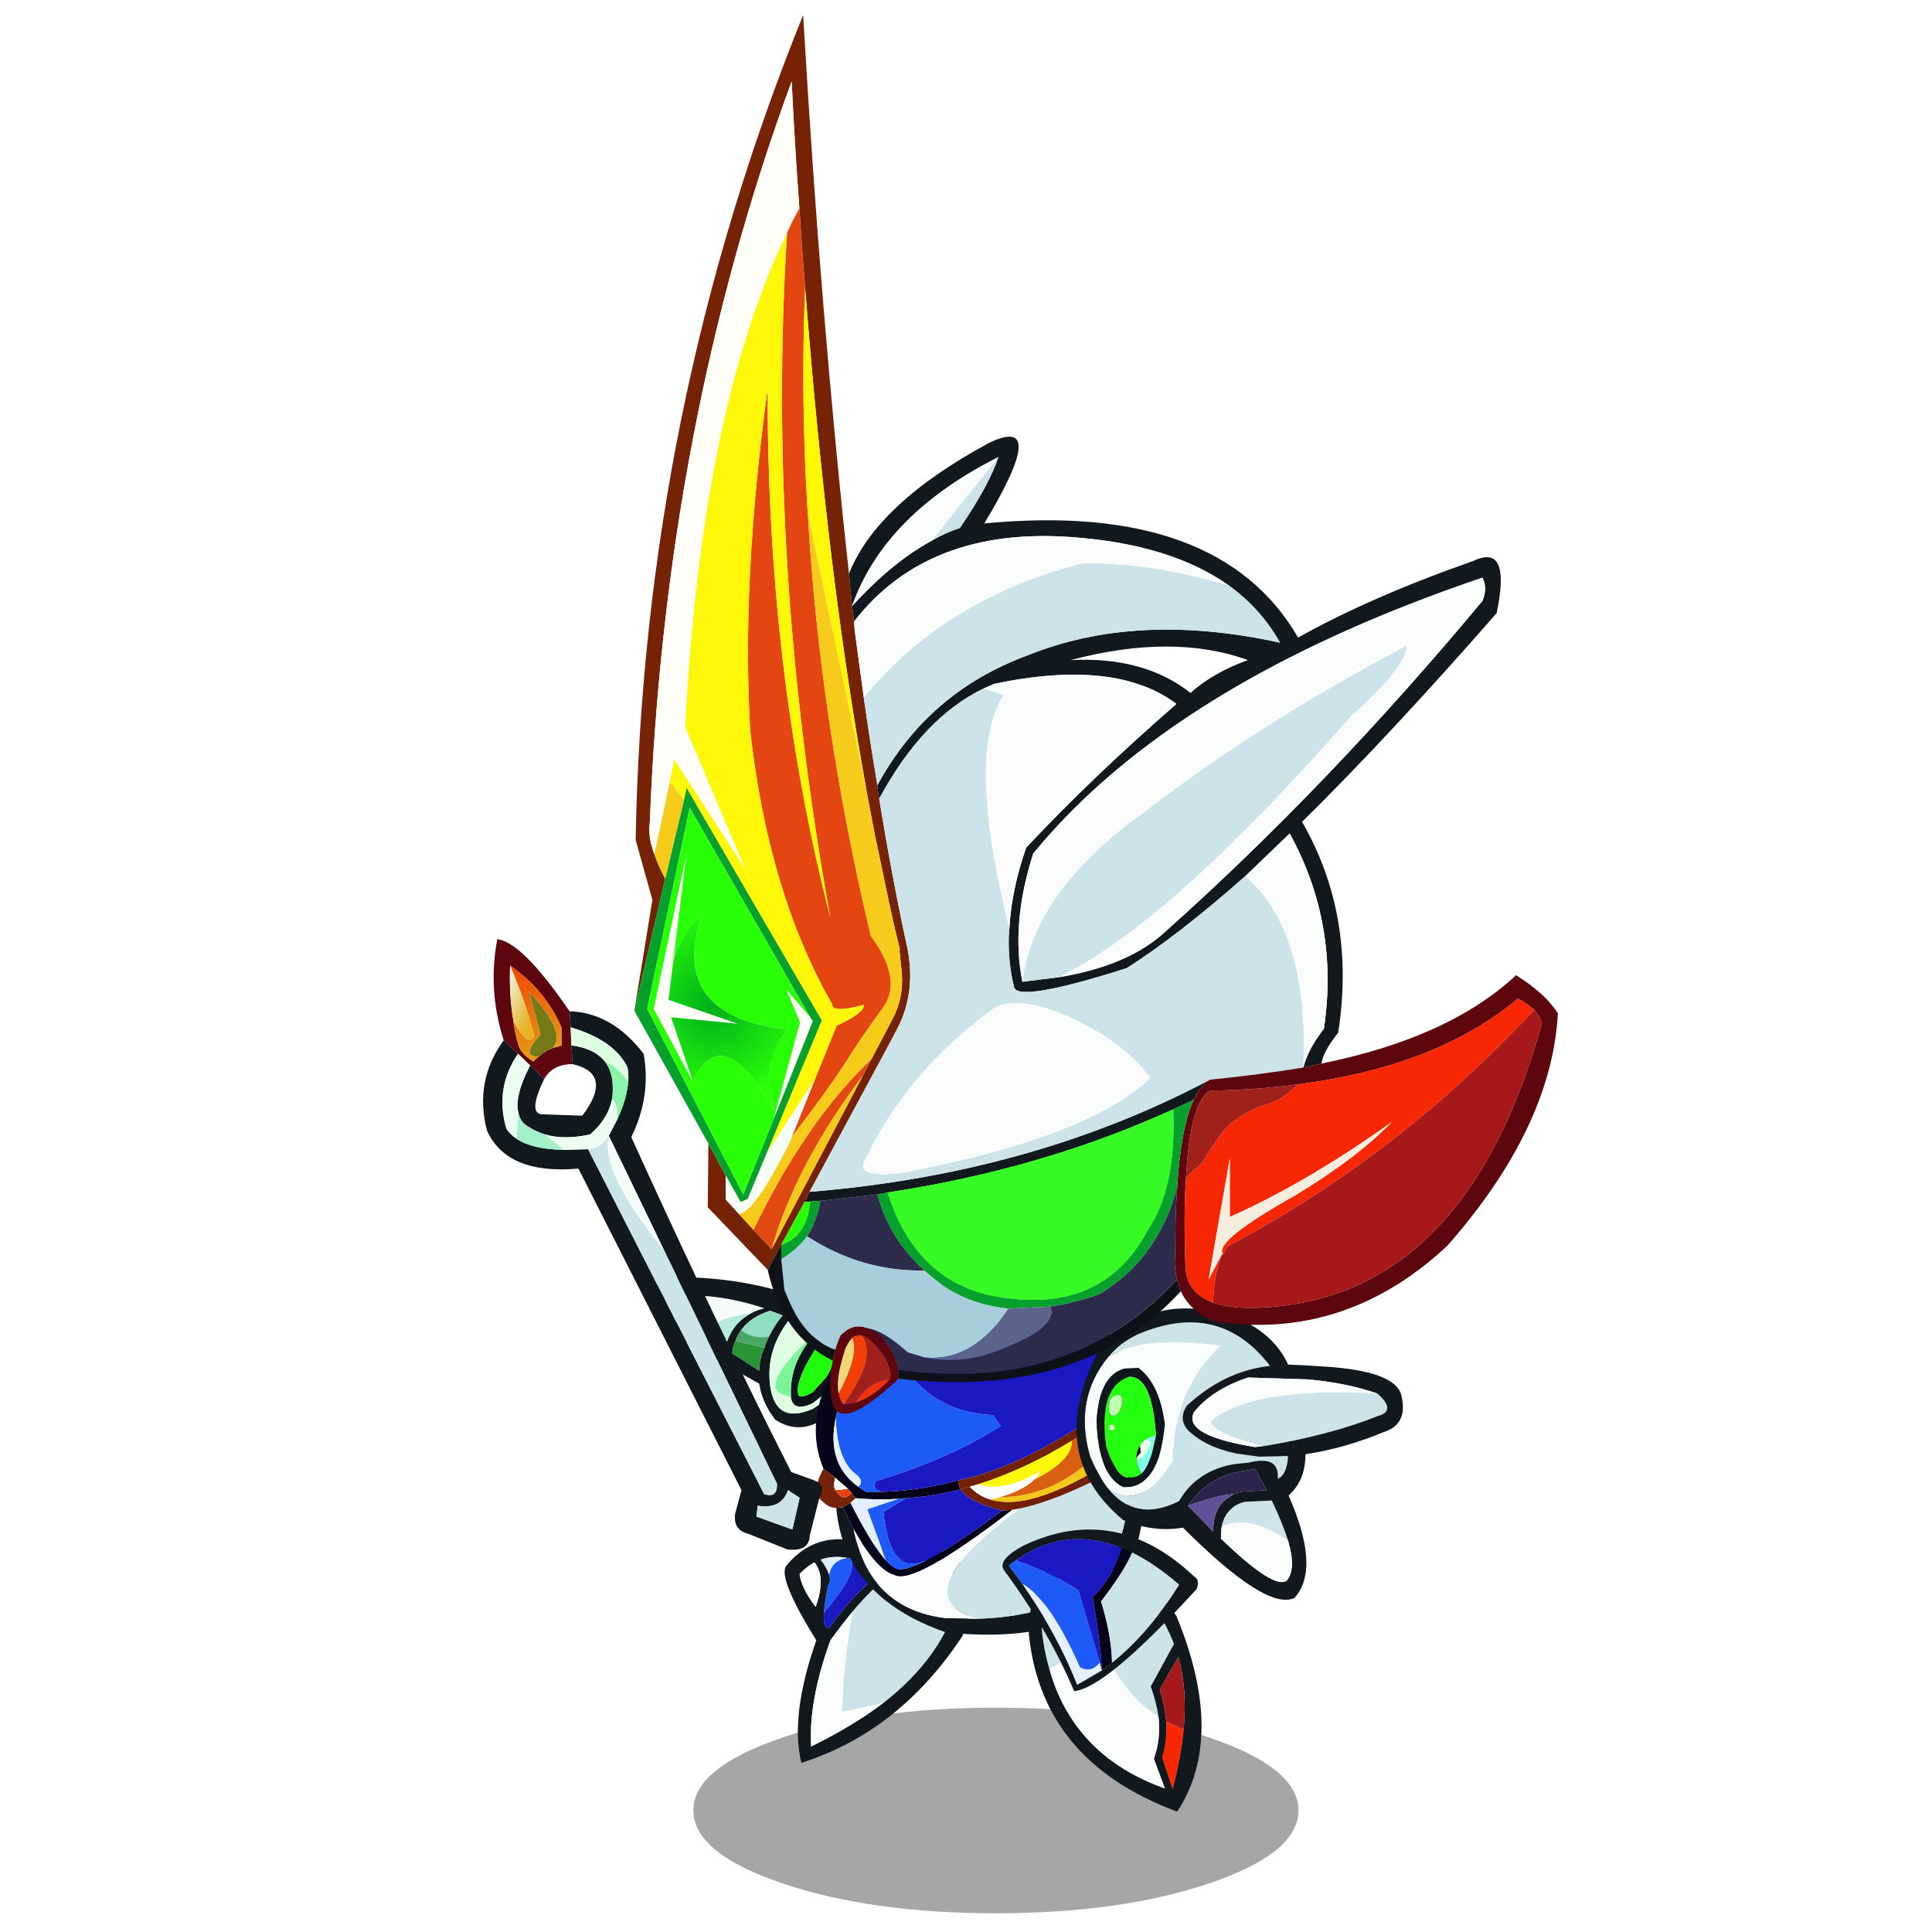 <svg xmlns:ffdec="https://www.free-decompiler.com/flash" xmlns:xlink="http://www.w3.org/1999/xlink" ffdec:objectType="frame" height="90" width="90" xmlns="http://www.w3.org/2000/svg"><use ffdec:characterId="20" height="88.7" transform="translate(21.95 .7)" width="52.3" xlink:href="#a"/><defs><g id="a" transform="translate(-21.95 -.7)"><use ffdec:characterId="2" height="45.65" transform="translate(30.25 59.5) scale(.153)" width="68.45" xlink:href="#b"/><use ffdec:characterId="4" height="34.45" transform="translate(32.3 79.55) scale(.278)" width="101.4" xlink:href="#c"/><use ffdec:characterId="6" height="68.1" transform="translate(36.55 71.7) scale(.153)" width="56.75" xlink:href="#d"/><use ffdec:characterId="8" height="100" transform="translate(38 60.85) scale(.153)" width="99.8" xlink:href="#e"/><use ffdec:characterId="10" height="88.7" transform="translate(50.15 60.95) scale(.153)" width="99.35" xlink:href="#f"/><use ffdec:characterId="12" height="185.9" transform="translate(22.5 43.75) scale(.153)" width="103.3" xlink:href="#g"/><use ffdec:characterId="17" height="425.85" transform="translate(29.55 .7) scale(.153)" width="281.2" xlink:href="#h"/><use ffdec:characterId="19" height="85.9" transform="translate(46.7 71.25) scale(.153)" width="60.6" xlink:href="#i"/></g><g id="q" fill-rule="evenodd"><path d="M15.2 17.5q-4.1-2.4-8.6-4.55-4.35-4.5 2.55-7.45 12.95-.4 25.9 3.95Q32.7 10 30.9 11q-10.2 1.2-15.7 6.5" fill="#f6fcf9"/><path d="M63.5 23.95q3.35-7.05 2.95-11.4Q63.7 1.2 50.55 6.9q-2.15.75-4.35 2.15l-.75.6Q35.05 20.4 36.8 33.2q1.75 11.75 12.95 6.85l2.15-1.4q7.65-5.85 11.6-14.7m3.15.2-1 2.35q-3.95 8.85-11.2 15.7l-.6.4q-7.85 5.7-15.5.8-4.1-5.3-4.9-11L6.4 17.1Q-6.35 5.5 6.4 0q20.2-.4 38.85 5.9l1.55-1.75q15.7-7.85 21 5.5 1.75 6.45-1.15 14.5M30.9 11q1.8-1 4.15-1.55Q22.1 5.1 9.15 5.5q-6.9 2.95-2.55 7.45 4.5 2.15 8.6 4.55l7.85 4.3q1.6-7.45 7.85-10.8m5.5 7.05q1.6-3.3 4.15-6.45l-3.75-1.4q-5.9 1.8-8.85 5.9-1.15 1.55-1.75 3.35-.8 1.75-1 3.7l8.25 5.3q0-3.5 1.6-7.05.55-1.75 1.35-3.35" fill="#11181e"/><path d="M27.95 16.1q2.95-4.1 8.85-5.9l3.75 1.4Q38 14.75 36.4 18.05q-5.1.8-8.45-1.95" fill="#90dec1"/><path d="M35.05 21.4q-1.6 3.55-1.6 7.05l-8.25-5.3q.2-1.95 1-3.7l8.85 1.95" fill="#299536"/><path d="M36.4 18.05q-.8 1.6-1.35 3.35l-8.85-1.95q.6-1.8 1.75-3.35 3.35 2.75 8.45 1.95" fill="#49a765"/><path d="M15.2 17.5q5.5-5.3 15.7-6.5-6.25 3.35-7.85 10.8l-7.85-4.3" fill="#b6ebdb"/><path d="M63.5 23.95q-3.95 8.85-11.6 14.7l-2.15 1.4q-11.2 4.9-12.95-6.85-1.75-12.8 8.65-23.55l.75-.6q2.2-1.4 4.35-2.15 13.15-5.7 15.9 5.65.4 4.35-2.95 11.4M43.1 36.3q.55 4.9 6.65 2l3.75-2.95q2.55-2.55 5.5-11.4Q60.75 11 51.3 16.3q-20.6 18.65-8.2 20" fill="#dffde3"/><path d="M51.3 16.3q9.45-5.3 7.7 7.65-2.95 8.85-5.5 11.4l-3.75 2.95q-6.1 2.9-6.65-2-.6-10.8 8.2-20m5.15 7.65q.55-11.4-5.9-2.15-6.9 11-4.9 14.5 2.15 0 4.1-1.35l3.95-4.35q1.95-2.7 2.75-6.65" fill="#0d141a"/><path d="M56.45 23.95q-.8 3.95-2.75 6.65l-3.95 4.35q-1.95 1.35-4.1 1.35-2-3.5 4.9-14.5 6.45-9.25 5.9 2.15" fill="#20fc0b"/><path d="M43.1 36.3q-12.4-1.35 8.2-20-8.8 9.2-8.2 20" fill="#7bf598"/></g><g id="s" fill-rule="evenodd"><path d="M19.05 5.7q-4.3-.8-8.05.55 1.95 2.55 2.55 4.55.6 1.95-.2 3.1Q12.2 19 12 22.35q-.4 4.7 1.55 4.7Q21.6 15.7 29.85 10q-5.3-3.35-9.8-4.15l-1-.15m-10 1.35Q6.7 8.4 4.55 10.6q.55 4.3 4.9 10 3.3-9.05-.4-13.55m.6 23.75Q-1.95 12.15.4 8.25q12.55-15.5 35.35-1.8 4.5-2.35 9.2-2.75 17.3 1.4 9.25 25.7Q34.95 58.65 5.1 68.1 1.6 53.75 9.65 30.8m20.4 19.05Q47.9 35.9 52.8 18.25q-.2-10.6-7.25-11.8-10.2-1.75-24.75 15.5-3.3 3.95-6.85 8.85-6.65 18.25-5.9 32.35 12.75-6.25 22-13.3" fill="#11181e"/><path d="M13.55 10.8q.8-4.35 5.5-5.1l1 .15Q22.8 9.8 12 22.35q.2-3.35 1.35-8.45.8-1.15.2-3.1" fill="#1d5af7"/><path d="M19.05 5.7q-4.7.75-5.5 5.1-.6-2-2.55-4.55 3.75-1.35 8.05-.55" fill="#e1eeff"/><path d="M9.05 7.05q3.7 4.5.4 13.55-4.35-5.7-4.9-10 2.15-2.2 4.5-3.55m21 42.8q-9.25 7.05-22 13.3-.75-14.1 5.9-32.35 3.55-4.9 6.85-8.85-2.9 15.5-3.3 30.65l12.55-2.75" fill="#fafcfc"/><path d="M12 22.35Q22.8 9.8 20.05 5.85q4.5.8 9.8 4.15-8.25 5.7-16.3 17.05-1.95 0-1.55-4.7" fill="#1918c1"/><path d="M20.8 21.95Q35.35 4.7 45.55 6.45q7.05 1.2 7.25 11.8-4.9 17.65-22.75 31.6L17.5 52.6q.4-15.15 3.3-30.65" fill="#cce3ea"/></g><g id="t" fill-rule="evenodd"><path d="m94.75 47.9-.35-3.75-1-8.05-.8-4.1-.55-3.35q-2.95-16.5-7.1-18.25Q41 .2 22.35 9.4q-6.65 3.35-10.2 9.05-4.7 8.65-6.05 15.5-2.95 13.95 6.85 21l2.35 1.55h5.5q11-.4 22.55-3.5 0 1.35.8 2.75-8.45 2.15-16.7 2.7l-2.35.2q-6.45.4-12.95-.2L11 56.9l-1-1-.2-.35-3.9-3.35-3.55-2.75Q-5.3 31 12.15 9.2 32-7.25 85.75 5.7q9.2 3.7 13.35 39.8l-4.35 2.4M56.7 62.2l3.15-.2Q29.8 85.15 23.95 81.85q-5.5-1.6-12.4-13.95l-3.3-6.7q.95-.55 2.35-1.35Q17.05 72.6 21.4 77.5q2.9 3.15 4.9 2.55 2.55-.2 7.45-2.75Q42 73.2 56.7 62.2" fill="#070318"/><path d="m94.75 47.9 4.35-2.4q7.25 60.65-59.45 53.8-31-10.8-33.4-37.9l2-.2 3.3 6.7q4.75 24.15 27.9 27.05l9.8.2Q99.1 93.6 94.75 47.9" fill="#11181e"/><path d="m94.4 44.15.35 3.75Q75.15 58.85 62.2 61.6l-2.35.4-3.15.2q-10.2-2.55-12.55-6.45l2.75-.8q2.55 2.75 6.25 3.9Q66.7 63 94.4 44.15" fill="#721f04"/><path d="m93.4 36.1 1 8.05Q66.7 63 53.15 58.85l2.95-.75q21 0 37.3-22" fill="#f3c819"/><path d="M44.15 55.75q-.8-1.4-.8-2.75 20.8-4.15 48.7-24.35L92.6 32l-14.7 9q-14.15 8.65-28.25 13.15l-2.75.8-2.75.8" fill="#722107"/><path d="m92.6 32 .8 4.1q-16.3 22-37.3 22 7.1-2 10.6-5.5h.2q11.4-5.9 11-11.6l14.7-9" fill="#d95f11"/><path d="M27.45 58.45q8.25-.55 16.7-2.7 2.35 3.9 12.55 6.45-14.7 11-22.95 15.1-11.2 5.1-13.15-14.7l6.85-4.15M43.35 53Q31.8 56.1 20.8 56.5q-3.95-.2-2.55-3.3 21-6.1 38.05-16.7l-2.35-3.35Q31 32 22.35 9.4q18.65-9.2 62.6 1 4.15 1.75 7.1 18.25-27.9 20.2-48.7 24.35" fill="#1918c1"/><path d="M2.35 49.45 5.9 52.2l-.4 2.35.4 1.35.75 1q1.2 1.4 2 1.4.75 0 2.35-1.4l1.15 1.55-1.55 1.4q-1.4.8-2.35 1.35l-2 .2q-2.15 0-3.9-1.75-4.1-2.75 0-10.2" fill="#752207"/><path d="m9.8 55.55.2.35 1 1q-1.6 1.4-2.35 1.4-.8 0-2-1.4l-.75-1h1.35l2.55-.35" fill="#e24510"/><path d="m5.9 52.2 3.9 3.35-2.55.35H5.9l-.4-1.35.4-2.35" fill="#fefdfd"/><path d="m59.85 62 2.35-.4Q25.9 88.3 49.25 95.15l-9.8-.2q-23.15-2.9-27.9-27.05 6.9 12.35 12.4 13.95 5.85 3.3 35.9-19.85" fill="#fafcfc"/><path d="M20.8 56.5h-5.5l-2.35-1.55q2.15-1.75-1.4-4.35-5.1-4.5-5.45-16.65 1.35-6.85 6.05-15.5 3.55-5.7 10.2-9.05Q31 32 53.95 33.15l2.35 3.35Q39.25 47.1 18.25 53.2q-1.4 3.1 2.55 3.3" fill="#1d5bf7"/><path d="M53.15 58.85q-3.7-1.15-6.25-3.9l2.75-.8q7.25 2.75 19-4.1L66.9 52.6h-.2q-3.5 3.5-10.6 5.5l-2.95.75" fill="#fefffe"/><path d="M77.9 41q.4 5.7-11 11.6l1.75-2.55q-11.75 6.85-19 4.1Q63.75 49.65 77.9 41" fill="#fdf80b"/><path d="m25.1 58.65 2.35-.2-6.85 4.15q1.95 19.8 13.15 14.7-4.9 2.55-7.45 2.75-2 .6-4.9-2.55l-5.7-15.7 9.4-3.15" fill="#1d5af7"/><path d="M12.15 58.45q6.5.6 12.95.2l-9.4 3.15 5.7 15.7q-4.35-4.9-10.8-17.65l1.55-1.4" fill="#e3f0ff"/><path d="M12.95 54.95q-9.8-7.05-6.85-21 .35 12.15 5.45 16.65 3.55 2.6 1.4 4.35" fill="#e5f0ff"/><path d="M62.2 61.6q12.95-2.75 32.55-13.7 4.35 45.7-45.5 47.25Q25.9 88.3 62.2 61.6" fill="#cce3ea"/></g><g id="u" fill-rule="evenodd"><path d="M9.25 54.4q10.2 7.85 19.8-7.65l.2-.4q.2-21.4 14.5-34.95-14.5-2.15-24.5-.2l-1.4.4q-4.7 1-8.2 3.15 3.3-4.1 9-6.85Q43.4-2.7 58.9 17.5q-13.95 1.55-25.35 12.15-2.55 3.95.2 7.25 5.3 5.3 14.95 7.3l6.85.95 8.85-.2q-.4 5.9-3.15 6.9.6-7.25-8.85-4.9l-3.5.35q-5.9.8-10.25 3.55-4.7 2.95-7.45 7.85-13.55 6.7-21.95-4.3m82.4-28.45q5.9 5.3 0 6.85-14.7 5.9-35.3 9.25l-5.5-1.8q-10.2-3.35-10-5.9 7.25-6.25 23.55-8 11.35-1.4 27.25-.4m-47.5 40.6q.8-4.3 4.15-6.45 1.15-.8 2.95-1.2l8.2-.4q3.35 7.05 4.95 12.2-12.4-8.25-20.25-4.15" fill="#cce3ea"/><path d="M9.65 14.75q3.5-2.15 8.2-3.15l1.4-.4q10-1.95 24.5.2-14.3 13.55-14.5 34.95l-.2.4q-9.6 15.5-19.8 7.65-2.75-3.75-5.1-9.25-5.1-17.45 5.5-30.4m9.2 3.35-4.1.2Q6.9 20.25 6.1 34.35q.6 16.5 8.05 20.05 7.85.4 11-9.45 1.15-3.9 1.75-9.6Q25.35 23 18.85 18.1" fill="#f8fcfa"/><path d="M9.25 54.4q8.4 11 21.95 4.3 2.75-4.9 7.45-7.85Q43 48.1 48.9 47.3l3.5-.35q9.45-2.35 8.85 4.9 2.75-1 3.15-6.9l-8.85.2-6.85-.95q-9.65-2-14.95-7.3-2.75-3.3-.2-7.25 11.4-10.6 25.35-12.15Q43.4-2.7 18.65 7.9q-5.7 2.75-9 6.85-10.6 12.95-5.5 30.4 2.35 5.5 5.1 9.25m82.4-28.45q-9.6-3.35-21.6-4.35l-17.85-.55q-11 3.7-16.45 10.55-3.15 6.3 14.3 9.85l4.1.75 2.2-.15q20.6-3.35 35.3-9.25 5.9-1.55 0-6.85M68.9 17.3l6.45.4q21.8 1.35 23.55 8.8 2.15 8.85-5.5 11.2-11.75 4.9-23.7 6.7 0 8.05-5.15 12.55 9.85 22.35 1.8 31.2-8.45 4.1-33.95-21.4-9.05 1.55-18.25-2.35Q-9.6 44.6 6.5 13.35q16.1-19.6 42.55-10.4Q60.25 7.9 64.4 17.1l4.5.2m-21 39.25q1.35-.6 2.95-.8l7.05-.4-3.55-6.45-4.9.8q-4.5.95-8.05 3.1-4.5 2.75-7.45 7.3l7.65 7.85q0-7.5 4.75-10.4.75-.6 1.55-1M64.4 70.7q-1.6-5.15-4.95-12.2l-8.2.4q-1.8.4-2.95 1.2-3.35 2.15-4.15 6.45l-.2 3.55Q60.25 85.8 64 82.85q2.95-3.35.4-12.15" fill="#11181e"/><path d="m56.35 42.05-2.2.15-4.1-.75Q32.6 37.9 35.75 31.6q5.45-6.85 16.45-10.55l17.85.55q12 1 21.6 4.35-15.9-1-27.25.4-16.3 1.75-23.55 8-.2 2.55 10 5.9l5.5 1.8M64.4 70.7q2.55 8.8-.4 12.15-3.75 2.95-20.05-12.75l.2-3.55Q52 62.45 64.4 70.7" fill="#fafcfc"/><path d="M33.95 60.1q2.95-4.55 7.45-7.3 3.55-2.15 8.05-3.1l4.9-.8 3.55 6.45-7.05.4q-1.6.2-2.95.8l-2.15.2q-4.15.6-11.8 3.35" fill="#2c244c"/><path d="M24.15 38.7v-.4q-1.2-17.85-8.25-17.45-1.15.35-2.35 1.15-6.65 4.5-4.5 20.05 3.35 10 7.05 9.4 1.95.2 3.75-1.2 1.75-1.95 3.1-6.25l1.2-5.3m-5.3-20.6q6.5 4.9 8.05 17.25-.6 5.7-1.75 9.6-3.15 9.85-11 9.45Q6.7 50.85 6.1 34.35q.8-14.1 8.65-16.05l4.1-.2" fill="#0f161c"/><path d="M19.85 50.25q-1.8 1.4-3.75 1.2-3.7.6-7.05-9.4Q6.9 26.5 13.55 22q1.2-.8 2.35-1.15 7.05-.4 8.25 17.45v.4q-1.75.4-2.95 1.15-1.35.8-1.95 2.2-1 1.35-1 3.5v.4q.2 2.55 1.6 4.3m-7.45-23.9q-1.2.15-2 1.15-.55.8-.55 3.35 0 1.55 1.15 1.75h.2q1 0 1.95-1.55.8-1.4.8-2.75 0-1.95-1.2-1.95h-.35m-.8 9.8q0-.8-.8-.8l-.8.2-.15.8q0 .75.95.75.6 0 .8-.35v-.6" fill="#25fe10"/><path d="M11.6 36.15v.6q-.2.35-.8.35-.95 0-.95-.75l.15-.8.8-.2q.8 0 .8.8m.8-9.8h.35q1.2 0 1.2 1.95 0 1.35-.8 2.75-.95 1.55-1.95 1.55H11q-1.15-.2-1.15-1.75 0-2.55.55-3.35.8-1 2-1.15" fill="#c1ffb2"/><path d="M18.25 45.95v-.2q.2-.8 1.8-2.35l.2-.8q0-.55.15-.95.2-.6.6-.8l.4-.4.2-.2q1 0 1 .8 0 .6-1 2.35l-.4.6q-1.55 2.15-2.35 2.15l-.6-.2" fill="#e3ffe5"/><path d="M19.85 50.25q-1.4-1.75-1.6-4.3l.6.2q.8 0 2.35-2.15l.4-.6q1-1.75 1-2.35 0-.8-1-.8l-.4-.4q1.2-.75 2.95-1.15l-1.2 5.3q-1.35 4.3-3.1 6.25" fill="#7effe6"/><path d="M33.95 60.1q7.65-2.75 11.8-3.35l2.15-.2q-.8.4-1.55 1-4.75 2.9-4.75 10.4l-7.65-7.85" fill="#605098"/></g><g id="v" fill-rule="evenodd"><path d="m26.35 21.95.35 4.9.2 5.5.4 5.7q-6.1 0-8.65 4.5l-4.3-4.1-3.7-3.55-4.35-4.1Q1.4 15.5 4.35 0q7.65.95 22 21.95M17.1 35.7q1.75-1.75 4.1-2.55l2.75-.8v-5.3q-4.9-11.55-15.7-19-.35 9 1 16.85.4 3.55 1.4 6.9.75 3.1 4.7 5.45.75-.95 1.75-1.55" fill="#5d060e"/><path d="M17.1 35.7q-6.1.4.4-6.65L13.95 15.9q11.8 12.75 7.25 17.25-2.35.8-4.1 2.55" fill="#757a19"/><path d="m26.7 26.85-.35-4.9q12.95.4 22.55 12.95 2.35 12.95-3.75 25.35 20.25 44.7 41.4 87.5l7.3 14.5 6.65 2.4q4.3 1.55 1.95 5.3L99.5 181.5q-.15 5.1-6.85 4.3l-11.75-4.7q-4.75-1.15-4.15-6.05l1.95-7.3-49.65-97.9Q7.3 71.8 1.2 58.25q-3.9-15.1 5.1-27.45l4.35 4.1Q3.55 45.3 7.1 57.7q1.15 1.75 3.15 3.1 4.7 3.15 14.3 3.35l7.45-.2 53.6 105q4.1 1.35 3.9-3.15L55.15 94.75 38.3 59.85l2.55-4.9q2.95-6.3 3.35-11.4.2-2.35-.2-4.5-3.95-8.25-17.3-12.2m.2 5.5q6.9.8 10.2 4.9 2 2.55 2.35 6.5.2 2.55-.15 4.9-1.2 6.1-6.7 10.8-7.85 1.75-13.75 0-2.55-.8-4.7-2.15-2.75-1.4-3.35-4.35-1.35-5.1 3.55-14.5l4.3 4.1q-5.45 11.2 0 10.8l11.6.4q9.6-12.75-2.95-15.7l-.4-5.7M83.65 172.5l-.4 3.3 10.95 3.95 2.2-9.65-3.55-2.35q-1.95 5.9-9.2 4.75" fill="#11181e"/><path d="M10.25 60.8q-2-1.35-3.15-3.1-3.55-12.4 3.55-22.8l3.7 3.55q-4.9 9.4-3.55 14.5l-.55 7.85" fill="#ebfcf0"/><path d="m40.85 54.95-2.55 4.9q-2.35 3.9-6.3 4.1l-7.45.2-5.7-4.7q5.9 1.75 13.75 0 5.5-4.7 6.7-10.8 1.95 1.55 1.55 6.3" fill="#edfcf0"/><path d="M24.55 64.15q-9.6-.2-14.3-3.35l.55-7.85q.6 2.95 3.35 4.35 2.15 1.35 4.7 2.15l5.7 4.7" fill="#a3f0ca"/><path d="M26.7 26.85Q40.05 30.8 44 39.05q.4 2.15.2 4.5-3.15-4.7-7.1-6.3-3.3-4.1-10.2-4.9l-.2-5.5" fill="#defde3"/><path d="M44.2 43.55q-.4 5.1-3.35 11.4.4-4.75-1.55-6.3.35-2.35.15-4.9-.35-3.95-2.35-6.5 3.95 1.6 7.1 6.3" fill="#8bf3aa"/><path d="m38.3 59.85 16.85 34.9Q35.55 71 38.3 59.85" fill="#f6fcf8"/><path d="M55.15 94.75 89.5 165.8q.2 4.5-3.9 3.15L32 63.95q3.95-.2 6.3-4.1Q35.55 71 55.15 94.75" fill="#cbe4e9"/><path d="M83.65 172.5q7.25 1.15 9.2-4.75l3.55 2.35-2.2 9.65-10.95-3.95.4-3.3" fill="#cce3ea"/><path d="M21.2 33.15q4.55-4.5-7.25-17.25l3.55 13.15q-6.5 7.05-.4 6.65-1 .6-1.75 1.55-3.95-2.35-4.7-5.45-1-3.35-1.4-6.9 4.3 8.05 6.3 4.7-2-9-7.3-21.55 10.8 7.45 15.7 19v5.3l-2.75.8" fill="url(#j)"/><path d="M8.25 8.05q5.3 12.55 7.3 21.55-2 3.35-6.3-4.7-1.35-7.85-1-16.85" fill="url(#k)"/></g><g id="h"><use ffdec:characterId="13" height="425.85" width="281.2" xlink:href="#l"/><use ffdec:characterId="16" height="58" transform="translate(77.1 333.2)" width="87.05" xlink:href="#m"/></g><g id="l" fill-rule="evenodd"><path d="M74 234.5q.15 2.15.55 4.1 3.75 23.15 8.25 43.95 3.35 14.35-2.75 26.1L78.3 312l-24.95 46.3-1.55 3.15-7.05 12.95-4.15 7.65L22.35 363l.2-19.4 5.3 9.8v7.25L31.8 365l4.5 4.9 5.5 5.85 27.85-52.95 2.55-4.9 6.5-12.4q3.3-6.25 2.75-13.7l-.6-5.7v-.2q-.2-.8 0-1.4-1.75-7.05-3.35-14.5l-4.3-20.6-2.35-12.35Q58.85 171.5 52 83q-1-12-1.75-24.15Q48.85 40 47.9 20.2 9.4 124.8 4.7 246.05q-.6 4.15 1.4 9.45 1.15 3.5 3.3 7.45L0 303.15l5.5-33.75-5.1-18.25Q2.75 120.1 51.4 0q5.3 91.25 13.95 170.1l.95 9.85.6 4.7.2 2.75 2.75 20.4q1.95 13.75 4.15 26.7" fill="#752207"/><path d="M50.25 58.85q-2 3.55-3.75 7.45-26.1 53.95-31 150.5L33.75 260l-21.6-33.35-1.35 6.85-4.7 22q-2-5.3-1.4-9.45Q9.4 124.8 47.9 20.2q.95 19.8 2.35 38.65m-32.4 265.9L5.9 302.6l10-47.3-4.15 33.55-1.35 11 21 7.25-20.2-1.95 6.65 19.6m25.1 9.4 7.5-27.45-4.15-10 7.25 8.45.8 1.15-11.2 28.05-.2-.2" fill="#fffef9"/><path d="M46.5 66.3q1.75-3.9 3.75-7.45Q51 71 52 83q-1.4 34.15.8 68.65 3.7 63.8 19.2 128.75 9.85 13.35 3.75 21.8-6.1 8.25-11.4 16.65-5.3 8.25-16.45 22.8l7.05-17.5 6.65-16.45q8.65-3.95 8.25-6.3-9.8 2.55-9.6-.2Q40.8 267.25 35.3 218q-2.75-45.35 5.3-104.4-.2 86.35 19.05 161.1Q40.2 166.8 46.5 66.3" fill="#e34610"/><path d="M74 234.5q15.3-28.25 45.5-39.45 33.35-13.55 77.1-3.95-5.85-10.4-15.65-17.45-17.7-12.55-47.9-14.7-43.75-3.15-66.15 25.7l-.6-4.7-.95-9.85q8.45-21.35 42.6-39.8 18.8-9.05-1.4 24.5 71.45-6.85 95.55 34.75 22-12.35 53.4-23.35 11.55-5.5 7.05 15.9-32.95 37.65-59.25 63.55 16.5 28.65 11 64.2-4.55 5.7-5.1 9.4l-5.5 1.2q1.35-5.5 6.25-11.8 4.75-31.8-10.4-59.45l-13.5 12.95Q165.4 280.4 149.9 290.2q-33.35 10.6-34.3 5.7-1.8-7.25-1.6-15.3l.2-2.55q.6-11.6 5.1-24.55 20.2-21.55 45.75-43.75-18.45-13.9-55.55-6.1l-3.15 1.4q-18.45 8.85-31.8 33.55-.4-1.95-.55-4.1m36.85-99.9q-34.7 17.45-44.55 45.35 12.2-13.35 24.15-19.85 4.35-2.55 8.65-3.9 8.85-12.95 11.75-21.6m18.45 158.35q21.2-3.5 32.4-13.9 49.45-44.15 96.55-100.7 1.55-3.9 0-7.05-94 31.8-136.8 84-6.85 21.35-3.3 39.05l11.15-1.4M77.1 358.5l-3.1.6-17.3 1.95-3.15.2-1.75.2 1.55-3.15q67.9-5.5 121.9-34.15-2.75 1.6-4.9 6.1l-6.3 2.95Q124 351.45 77.1 358.5m109.7-162.1q-22.75-8.25-53.95 0 22.35-1.15 36.5 10 6.65-6.05 17.45-10" fill="#11181e"/><path d="M180.95 173.65q9.8 7.05 15.65 17.45-43.75-9.6-77.1 3.95-30.2 11.2-45.5 39.45-2.2-12.95-4.15-26.7Q94.2 177.95 136 167q20-.6 44.95 6.65M74.55 238.6q13.35-24.7 31.8-33.55l6.1 1.95q-11.6 18.05 1.75 71.05l-.2 2.55q-.2 8.05 1.6 15.3.95 4.9 34.3-5.7 15.5-9.8 36.15-28.05 19.4 16.9 17.65 58.3-12.95 2.15-28.45 3.7-54 28.65-121.9 34.15L78.3 312l1.75-3.35q6.1-11.75 2.75-26.1-4.5-20.8-8.25-43.95m36.3-104q-2.9 8.65-11.75 21.6-4.3 1.35-8.65 3.9l20.4-25.5m7.3 159.75q3.3-27.5 37.25-51.8 35.15-27.1 79.9-50.65-.8 7.25-17.1 21.6-55.15 63-88.9 79.45l-11.15 1.4m38.85 29.4q-4.15-6.65-14.75-13.5-22.15-12.95-32.55-8.05-26.9 19.8-39.05 45.7-4.5 6.7 11.55 4.5 55.95-10.75 74.8-28.65" fill="#cce3ea"/><path d="m106.35 205.05 3.15-1.4q37.1-7.8 55.55 6.1-25.55 22.2-45.75 43.75-4.5 12.95-5.1 24.55-13.35-53-1.75-71.05l-6.1-1.95m79.7 57.1 13.5-12.95q15.15 27.65 10.4 59.45-4.9 6.3-6.25 11.8 1.75-41.4-17.65-58.3M66.3 179.95q9.85-27.9 44.55-45.35l-20.4 25.5q-11.95 6.5-24.15 19.85m.6 4.7q22.4-28.85 66.15-25.7 30.2 2.15 47.9 14.7Q156 166.4 136 167q-41.8 10.95-66.15 40.8l-2.75-20.4-.2-2.75m51.25 109.7q-3.55-17.7 3.3-39.05 42.8-52.2 136.8-84 1.55 3.15 0 7.05-47.1 56.55-96.55 100.7-11.2 10.4-32.4 13.9 33.75-16.45 88.9-79.45 16.3-14.35 17.1-21.6-44.75 23.55-79.9 50.65-33.95 24.3-37.25 51.8m38.85 29.4q-18.85 17.9-74.8 28.65-16.05 2.2-11.55-4.5Q82.8 322 109.7 302.2q10.4-4.9 32.55 8.05 10.6 6.85 14.75 13.5" fill="#fafcfc"/><path d="m15.1 239 .8-3.75 41.2 70.85-16.7 40.25-5.85 14.1-2.2 1-4.5-8.05-5.3-9.8L0 303.15l9.4-40.2L15.1 239m38.45 66.15-36.7-63.8L3.9 302.6l29.25 56.5 9.25-22.95.75-1.8 11.2-28.05-.8-1.15" fill="#08a02d"/><path d="M46.5 66.3q-6.3 100.5 13.15 208.4Q40.4 199.95 40.6 113.6q-8.05 59.05-5.3 104.4 5.5 49.25 24.95 83.2-.2 2.75 9.6.2.4 2.35-8.25 6.3l-6.65 16.45-14.55 22.2 16.7-40.25-41.2-70.85-.8 3.75-4.3-5.5 1.35-6.85L33.75 260 15.5 216.8q4.9-96.55 31-150.5m6.3 85.35Q50.6 117.15 52 83q6.85 88.5 18.85 154.05l-18.05-85.4" fill="#fff709"/><path d="M47.9 341.65q11.15-14.55 16.45-22.8 5.3-8.4 11.4-16.65 6.1-8.45-3.75-21.8-15.5-64.95-19.2-128.75l18.05 85.4 2.35 12.35 4.3 20.6q1.6 7.45 3.35 14.5-.2.6 0 1.4v.2l.6 5.7q.55 7.45-2.75 13.7l-6.5 12.4q-20 19-35.9 52l-4.5-4.9q4.7-.4 15.3-21.4l.8-1.95M6.1 255.5l4.7-22 4.3 5.5-5.7 23.95Q7.25 259 6.1 255.5" fill="#f7cb1c"/><path d="m11.75 288.85 4.15-33.55-10 47.3 11.95 22.15q8.85-19.45 25.1 9.4-5.45-11.95 3.55-25.3-36.7-4.1-25.7-35.5-6.5 5.7-9.05 15.5m41.8 16.3-7.25-8.45 4.15 10-7.5 27.45-.55 2-9.25 22.95L3.9 302.6l12.95-61.25 36.7 63.8m-1.75 56.3 1.75-.2q-.95 10.6-8.8 13.15l7.05-12.95" fill="#28ff07"/><path d="m203.7 320.45 5.5-1.2q38.85-7.85 59.25-26.9 8.85 5.5 12.75 11.6-1.95 34.75-33.75 70.85-31.2 29.05-71.05 22.95-7.25-3.15-10-9.2-.8-1.8-1.15-3.55-1-3.55-.6-7.65 0-11.4.6-20.2 1.15-18.65 5.1-26.9 2.15-4.5 4.9-6.1 15.5-1.55 28.45-3.7M61.2 406.4q.6-2.15 1.6-4.35 3.7-4.1 8.45-2.15 1.75.6 3.7 2.15 4.7 5.3 5.5 10.4v2.75q-17.45 16.5-20.2 7.45-1.4-6.05.2-12.95.2-1.75.75-3.3m141.1-80.85q-12.75 1.75-27.05 1.95-6.1 3.75-7.3 26.7-.75 11.15-.15 26.7.15 8 8.4 11.15 4.55 1.6 11.8 1.6 64.55-1.2 88.3-86.55-.4-2.15-2.35-4.15-1.8-1.75-4.9-3.5-24.55 20.6-66.75 26.1m-136 77.3q-1.15 1.2-2.15 3.55-2.95 8.8-1.95 13.35.4 2.15 1.55 3.3l3.55-.55q5.5-1.8 10.4-7.1 1-1.35-1-5.85-4.3-6.9-7.25-7.5-1.75-.35-3.15.8" fill="#5d060e"/><path d="M167.95 354.2q1.4-2 3.75-3.55 1.55-1.35 3.55-5.1 4.7-7.05 6.85-8.45 4.7-3.5 8.45-4.7 3.7-1.15 6.25-2.55 2.35-1.55 5.5-4.3 42.2-5.5 66.75-26.1 3.1 1.75 4.9 3.5-41.8 44.75-92.85 71.65-.95 1-1.75 2.55h-.2q-2.55-3.95 22.2-17.85 18.8-11.4 29.2-22.2-25.9 18.45-49.25 28.85V348.1l-6.45 36.9 4.1-7.85.2.2q-2.55 4.7-2.95 14.7-8.25-3.15-8.4-11.15-.6-15.55.15-26.7" fill="#f72603"/><path d="M273.95 302.95q1.95 2 2.35 4.15-23.75 85.35-88.3 86.55-7.25 0-11.8-1.6.4-10 2.95-14.7l.2-.2q.8-1.55 1.75-2.55 51.05-26.9 92.85-71.65" fill="#a7181a"/><path d="M167.95 354.2q1.2-22.95 7.3-26.7 14.3-.2 27.05-1.95-3.15 2.75-5.5 4.3-2.55 1.4-6.25 2.55-3.75 1.2-8.45 4.7-2.15 1.4-6.85 8.45-2 3.75-3.55 5.1-2.35 1.55-3.75 3.55" fill="#9f211a"/><path d="m74 359.1 3.1-.6q8.65 27.1 32.8 31.6 32.55 5.9 46.3-20 8.85-12.75 7.85-36.9l6.3-2.95q-3.95 8.25-5.1 26.9-6.1 21.95-23.75 32.35-7.85 2.75-14.95 3.75l-12.55.6q-11-1-19.6-6.7-3.35-2.35-6.1-4.9-10.8-9.8-14.3-23.15m-20.45 2.15 3.15-.2q-1.35 6.7-4.1 10.8-2.75 3.75-7.85 7.05v-4.5q7.85-2.55 8.8-13.15" fill="#07a02c"/><path d="m178.95 377.15-4.1 7.85 6.45-36.9v17.85q23.35-10.4 49.25-28.85-10.4 10.8-29.2 22.2-24.75 13.9-22.2 17.85h-.2" fill="#f7edde"/><path d="M165.25 385q.35 1.75 1.15 3.55Q136 421.7 80.45 415.2v-2.75q52.6 7.3 84.8-27.45" fill="#0e1018"/><path d="M56.7 361.05 74 359.1q3.5 13.35 14.3 23.15-19.05.4-35.7-10.4 2.75-4.1 4.1-10.8m69.85 32.2q7.1-1 14.95-3.75 17.65-10.4 23.75-32.35-.6 8.8-.6 20.2-.4 4.1.6 7.65-32.2 34.75-84.8 27.45-.8-5.1-5.5-10.4-1.95-1.55-3.7-2.15 4.9.8 11.95 7.25l5.3 1.6q8.65 1.75 17.85-.6 23.55-7.85 20.2-14.9" fill="#2c2b4b"/><path d="M77.1 358.5q46.9-7.05 86.95-25.3 1 24.15-7.85 36.9-13.75 25.9-46.3 20-24.15-4.5-32.8-31.6" fill="#24ff0b"/><path d="m72.2 317.9-2.55 4.9q-20.6 27.45-27.85 52.95l-5.5-5.85q15.9-33 35.9-52" fill="#e14b11"/><path d="M66.3 402.85q1.4-1.15 3.15-.8 4.7 6.5-5.7 21-1.15-1.15-1.55-3.3 6.5-12.2 4.1-16.9" fill="#f23f05"/><path d="M88.3 382.25q2.75 2.55 6.1 4.9 8.6 5.7 19.6 6.7-10.8 16.25-25.5 14.9l-5.3-1.6q-7.05-6.45-11.95-7.25-4.75-1.95-8.45 2.15-1 2.2-1.6 4.35-10.2-3.55-15.5-18.25l-.95-9.25q5.1-3.3 7.85-7.05 16.65 10.8 35.7 10.4" fill="#a7ceda"/><path d="m114 393.85 12.55-.6q3.35 7.05-20.2 14.9-9.2 2.35-17.85.6 14.7 1.35 25.5-14.9" fill="#5b658c"/><path d="m54.95 324.15-7.05 17.5-.8 1.95q-10.6 21-15.3 21.4l-3.95-4.35v-7.25l4.5 8.05 2.2-1 5.85-14.1 14.55-22.2" fill="#f8fff7"/><path d="M44.75 374.4v4.5l.95 9.25q5.3 14.7 15.5 18.25-.55 1.55-.75 3.3-15.3-7.45-19.85-27.65l4.15-7.65" fill="#0f1218"/><path d="M77.7 415.4q-4.9 5.3-10.4 7.1 4.15-6.7 10.4-7.1" fill="#ef3207"/><path d="M69.45 402.05q2.95.6 7.25 7.5 2 4.5 1 5.85-6.25.4-10.4 7.1l-3.55.55q10.4-14.5 5.7-21" fill="#a0201c"/><path d="M69.65 322.8 41.8 375.75q7.25-25.5 27.85-52.95" fill="#f7c81c"/><path d="M62.2 419.75q-1-4.55 1.95-13.35 1-2.35 2.15-3.55 2.4 4.7-4.1 16.9" fill="#f0d87a"/><path d="m17.85 324.75-6.65-19.6 20.2 1.95-21-7.25 1.35-11q2.55-9.8 9.05-15.5-11 31.4 25.7 35.5-9 13.35-3.55 25.3-16.25-28.85-25.1-9.4" fill="url(#n)"/></g><g id="m"><filter id="o"><feColorMatrix in="SourceGraphic" result="filterResult0" values="0 0 0 0 0.137,0 0 0 0 0.996,0 0 0 0 0.039,0 0 0 1 0"/><feConvolveMatrix divisor="144" in="filterResult0" kernelMatrix="1 1 1 1 1 1 1 1 1 1 1 1 1 1 1 1 1 1 1 1 1 1 1 1 1 1 1 1 1 1 1 1 1 1 1 1 1 1 1 1 1 1 1 1 1 1 1 1 1 1 1 1 1 1 1 1 1 1 1 1 1 1 1 1 1 1 1 1 1 1 1 1 1 1 1 1 1 1 1 1 1 1 1 1 1 1 1 1 1 1 1 1 1 1 1 1 1 1 1 1 1 1 1 1 1 1 1 1 1 1 1 1 1 1 1 1 1 1 1 1 1 1 1 1 1 1 1 1 1 1 1 1 1 1 1 1 1 1 1 1 1 1 1 1" order="12 12" result="filterResult1"/><feComposite in="SourceGraphic" in2="filterResult1" result="filterResult2"/></filter><use ffdec:characterId="15" filter="url(#o)" height="58" width="87.05" xlink:href="#p"/></g><g id="x" fill-rule="evenodd"><path d="M14.35 42.7q-1.8-5.85-2.4-12.55 1-17.85 12.4-19.05 4.5-.55 10.8 1.6 12.15 9 17.05 22.15L45.15 47.8q1.75 4.95 2.35 9.25-8.65-5.5-14.35-15.9-8.6-5.9-18.8 1.55" fill="#cce3ea"/><path d="M47.5 57.05q-.6-4.3-2.35-9.25l7.05-12.95Q47.3 21.7 35.15 12.7q-6.3-2.15-10.8-1.6-11.4 1.2-12.4 19.05.6 6.7 2.4 12.55Q21.8 69 49.45 78.85L46.1 69.8q2.15-5.9 1.4-12.75M26.1 6.4Q38.25 4.45 53 26.45q15.1 36.7.2 59.45Q10.8 70.2 7.85 29.75 9.8 7.8 26.1 6.4m29.05 54.55q1.15-12.35-1.6-22.15-2.9 4.9-5.65 10 1.55 4.9 1.95 9.6.4 5.7-1.2 11L51.8 79q2.55-9.6 3.35-18.05" fill="#11181e"/><path d="M14.35 42.7q10.2-7.45 18.8-1.55 5.7 10.4 14.35 15.9.75 6.85-1.4 12.75l3.35 9.05Q21.8 69 14.35 42.7" fill="#fafcfc"/><path d="m49.85 58.4 5.3 2.55Q54.35 69.4 51.8 79l-3.15-9.6q1.6-5.3 1.2-11" fill="#f72603"/><path d="M49.85 58.4q-.4-4.7-1.95-9.6 2.75-5.1 5.65-10 2.75 9.8 1.6 22.15l-5.3-2.55" fill="#a7181a"/><path d="M33.35 40.55q11.2-9 20.4-23.75-7.25-6.25-14.3-9.8-1.6-.8-3.15-1.35-17.05-6.9-32.2 3.7l-2.15 1.6L6.1 16.6q10.8 15.7 16.65 30.65l7.45-4.35q1.6-1.15 3.15-2.35m25.7-22.35Q31.4 48.4 21.8 49.2 14.15 30.95.4 12.3q-1.95-3.15 6.1-7.45 27.85-13.15 51.8 9.4 1.95 1.2.75 3.95" fill="#11181e"/><path d="M33.35 40.55q-1.55 1.2-3.15 2.35v-.2q0-5.5-2.75-22.15 6.3-6.3 8.85-14.9 1.55.55 3.15 1.35Q36.7 13.3 30 21.9q3.15 10.05 3.35 18.65" fill="#070318"/><path d="M39.45 7q7.05 3.55 14.3 9.8-9.2 14.75-20.4 23.75-.2-8.6-3.35-18.65 6.7-8.6 9.45-14.9" fill="#cce3ea"/><path d="m6.1 16.6-4.15-5.65 2.15-1.6q12.8 4.7 19.05 9.25l6.5 21.95q-2.75 3.35-6.1 1.4Q14.5 21.35 6.1 16.6" fill="#1d5af7"/><path d="m30.2 42.9-7.45 4.35Q16.9 32.3 6.1 16.6q8.4 4.75 17.45 25.35 3.35 1.95 6.1-1.4.2 1.2.55 2.15v.2" fill="#e5f0ff"/><path d="M4.1 9.35q15.15-10.6 32.2-3.7-2.55 8.6-8.85 14.9Q30.2 37.2 30.2 42.7q-.35-.95-.55-2.15l-6.5-21.95Q16.9 14.05 4.1 9.35" fill="#1918c1"/></g><use ffdec:characterId="1" height="45.65" width="68.45" xlink:href="#q" id="b"/><use ffdec:characterId="3" height="34.45" width="101.4" xlink:href="#r" id="c"/><use ffdec:characterId="5" height="68.1" width="56.75" xlink:href="#s" id="d"/><use ffdec:characterId="7" height="100" width="99.8" xlink:href="#t" id="e"/><use ffdec:characterId="9" height="88.7" width="99.35" xlink:href="#u" id="f"/><use ffdec:characterId="11" height="185.9" width="103.3" xlink:href="#v" id="g"/><use ffdec:characterId="14" height="58" width="87.05" xlink:href="#w" id="p"/><use ffdec:characterId="18" height="85.9" width="60.6" xlink:href="#x" id="i"/><linearGradient gradientTransform="matrix(.004 .016 -3.791 1.016 436.25 -90.3)" gradientUnits="userSpaceOnUse" id="j" spreadMethod="pad" x1="-819.2" x2="819.2"><stop offset="0" stop-color="#ef4c05"/><stop offset="1" stop-color="#e69b16"/></linearGradient><linearGradient gradientTransform="matrix(.006 .004 -1.961 3.388 193.5 -296.35)" gradientUnits="userSpaceOnUse" id="k" spreadMethod="pad" x1="-819.2" x2="819.2"><stop offset="0" stop-color="#f2eece"/><stop offset="1" stop-color="#e7b225"/></linearGradient><path d="M50.7 0q21 0 35.85 5.05Q101.4 10.1 101.4 17.2q0 7.15-14.85 12.2-14.85 5.05-35.85 5.05-21.05 0-35.9-5.05Q0 24.35 0 17.2q0-7.1 14.8-12.15Q29.65 0 50.7 0" fill-opacity=".349" fill-rule="evenodd" id="r"/><path d="M0 25.3Q46.9 18.25 86.95 0q1 24.15-7.85 36.9-13.75 25.9-46.3 20Q8.65 52.4 0 25.3" fill="#36f926" fill-rule="evenodd" id="w"/><radialGradient cx="0" cy="0" gradientTransform="translate(24.15 301.4) scale(.036)" gradientUnits="userSpaceOnUse" id="n" r="819.2" spreadMethod="pad"><stop offset="0" stop-color="#01ae1c"/><stop offset="1" stop-color="#28ff07"/></radialGradient></defs></svg>